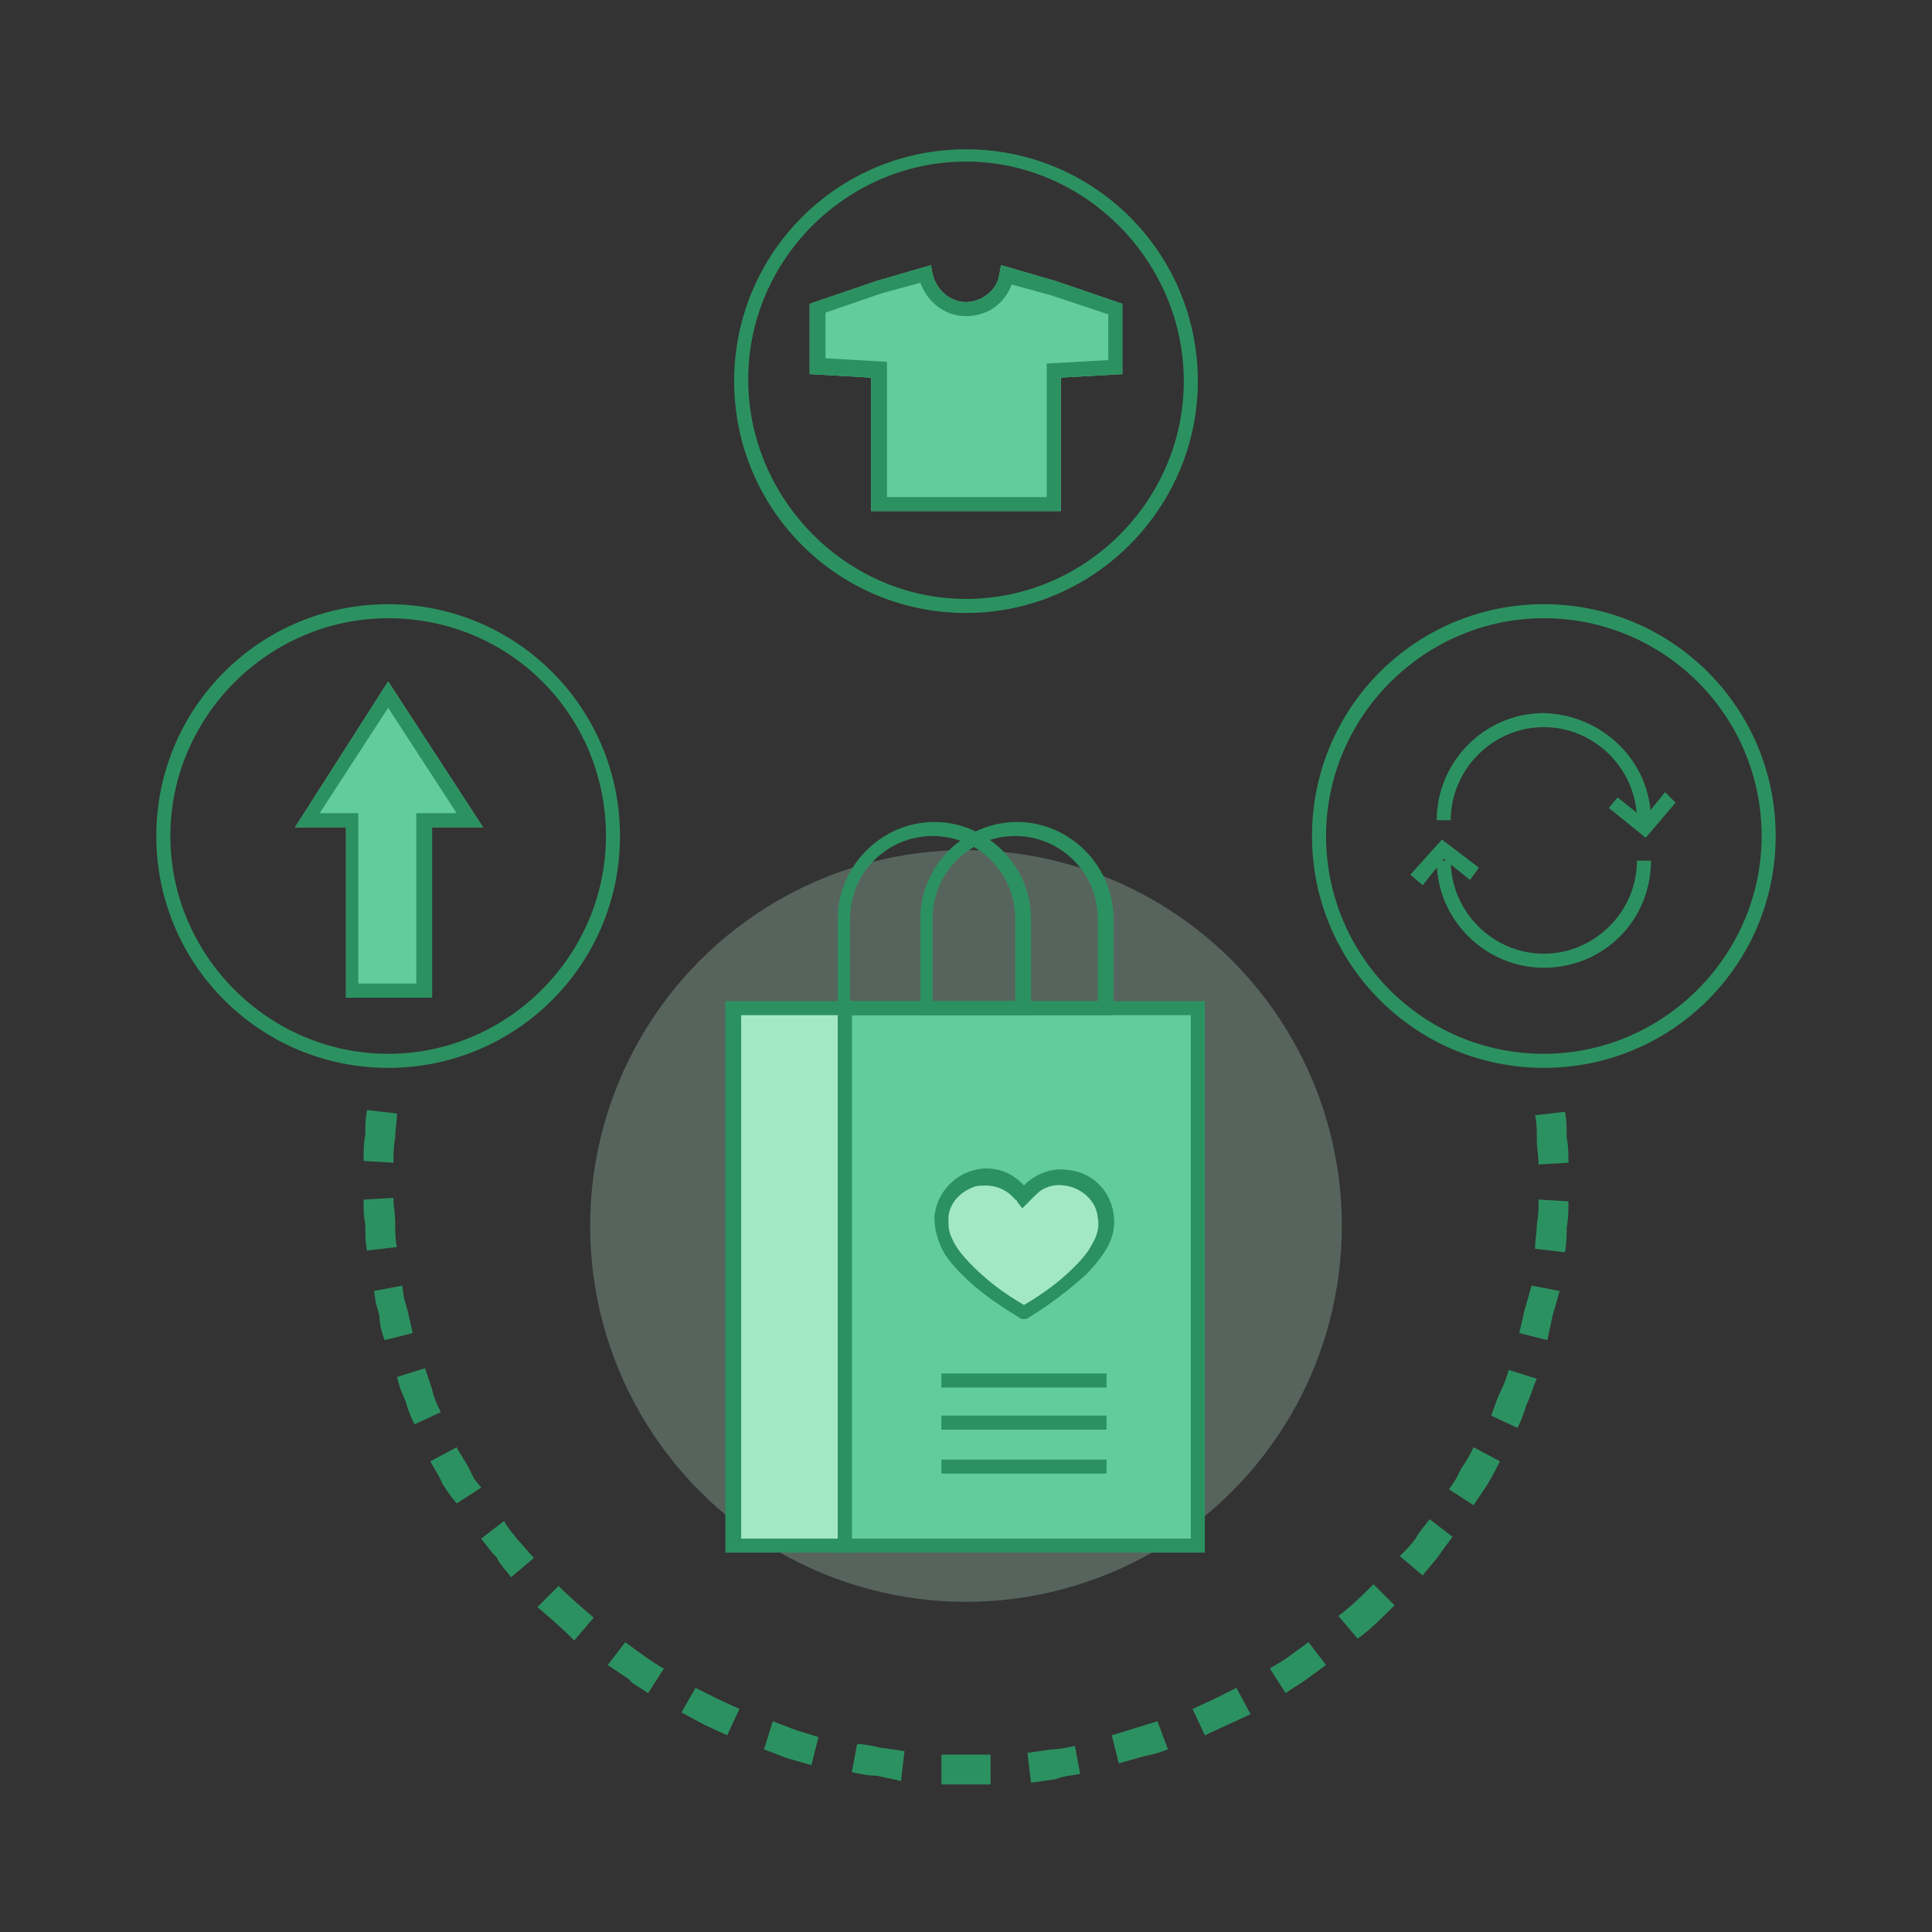 <?xml version="1.0" encoding="utf-8"?><!--Generator: Adobe Illustrator 23.0.1, SVG Export Plug-In . SVG Version: 6.00 Build 0)--><svg version="1.1" id="Layer_1" xmlns="http://www.w3.org/2000/svg" xmlns:xlink="http://www.w3.org/1999/xlink" x="0px" y="0px" viewBox="0 0 110 110" style="enable-background:new 0 0 110 110" xml:space="preserve"><rect x="0" y="0" width="110" height="110" fill="#333333" stroke="none"/><style type="text/css">.st0{opacity:0.24;fill:#CAFFE4;}
	.st1{fill:#A3E8C5;}
	.st2{fill:#62CC9A;}
	.st3{fill:#2C9161;}
	.st4{fill-rule:evenodd;clip-rule:evenodd;fill:#2C9161;}</style><g><circle class="st0" cx="55" cy="69.8" r="21.4"/><rect x="42.1" y="57.4" class="st1" width="26.1" height="30.6"/><g><g><path class="st2" d="M60.4,29.1H49.6v-7.6l-3.5-0.2v-4l3.8-1.3l3.1-0.9l0.1,0.5c0.2,0.9,1,1.6,1.9,1.6s1.8-0.7,1.9-1.6l0.1-0.5
				l3.1,0.9l3.8,1.3v4l-3.5,0.2C60.4,21.5,60.4,29.1,60.4,29.1z"/></g></g><path class="st2" d="M48.2,57.4V88h20V57.4H48.2z M61.6,72c-0.2,0.7-0.7,1.3-1.4,1.6c-0.4,0.5-1,0.9-1.9,0.9c-1,0-1.7-0.5-2.1-1.1
		c-0.4-0.3-0.7-0.7-0.9-1.1c-2.4-0.8-2.1-5,0.9-5c0.9,0,1.6,0.4,2,1c0.4-0.6,1.1-1,2-1C63,67.2,63.5,70.8,61.6,72z"/><g><g><g><path class="st3" d="M22.1,60.8c-7.3,0-13.2-5.9-13.2-13.2s5.9-13.2,13.2-13.2s13.2,5.9,13.2,13.2S29.4,60.8,22.1,60.8z
					 M22.1,35.2c-6.8,0-12.4,5.6-12.4,12.4S15.3,60,22.1,60s12.4-5.6,12.4-12.4C34.5,40.7,29,35.2,22.1,35.2z"/></g><g><path class="st3" d="M87.9,60.8c-7.3,0-13.2-5.9-13.2-13.2s5.9-13.2,13.2-13.2c7.3,0,13.2,5.9,13.2,13.2S95.2,60.8,87.9,60.8z
					 M87.9,35.2c-6.8,0-12.4,5.6-12.4,12.4S81,60,87.9,60c6.8,0,12.4-5.6,12.4-12.4C100.3,40.7,94.7,35.2,87.9,35.2z"/></g><g><path class="st3" d="M55,34.9c-7.3,0-13.2-5.9-13.2-13.2S47.7,8.5,55,8.5s13.2,5.9,13.2,13.2C68.2,28.9,62.3,34.9,55,34.9z
					 M55,9.2c-6.8,0-12.4,5.6-12.4,12.4S48.2,34.1,55,34.1s12.4-5.6,12.4-12.4S61.8,9.2,55,9.2z"/></g><g><g><g><path class="st4" d="M87.5,78.5L85.9,78c-0.1,0.4-0.3,0.9-0.5,1.3s-0.3,0.8-0.5,1.3l1.5,0.7c0.2-0.4,0.4-0.9,0.5-1.3
							C87.2,79.4,87.3,78.9,87.5,78.5z"/></g><g><path class="st4" d="M88.8,73.5l-1.6-0.3L87,73.9l-0.2,0.7c-0.1,0.4-0.2,0.9-0.3,1.3l1.6,0.4c0.1-0.5,0.2-0.9,0.3-1.4l0.2-0.7
							L88.8,73.5z"/></g><g><path class="st4" d="M89.3,68.4l-1.7-0.1c0,0.5,0,0.9-0.1,1.4c0,0.5-0.1,0.9-0.1,1.4l1.7,0.2c0.1-0.5,0.1-0.9,0.1-1.4
							C89.3,69.4,89.3,68.9,89.3,68.4z"/></g></g><g><g><path class="st4" d="M79.4,91.4l-1.2-1.2c-0.6,0.6-1.3,1.3-2,1.8l1.1,1.3C78,92.8,78.7,92.1,79.4,91.4z"/></g><g><path class="st4" d="M82.7,87.5l-1.3-1c-0.3,0.4-0.6,0.7-0.8,1.1c-0.3,0.4-0.6,0.7-0.9,1l1.3,1.1c0.3-0.4,0.6-0.7,0.9-1.1
							C82.1,88.3,82.4,87.9,82.7,87.5z"/></g><g><path class="st4" d="M85.4,83.2l-1.5-0.8c-0.2,0.4-0.4,0.8-0.7,1.2l-0.3,0.6l-0.4,0.6l1.4,0.9l0.4-0.6l0.4-0.6
							C85,84,85.2,83.6,85.4,83.2z"/></g></g><g><g><path class="st4" d="M66.5,99.6L65.9,98l-1.3,0.4l-1.3,0.4l0.4,1.6l1.4-0.4C65.6,99.9,66,99.8,66.5,99.6z"/></g><g><polygon class="st4" points="71.2,97.6 70.4,96.1 69.2,96.7 67.9,97.3 68.6,98.8 69.9,98.2 						"/></g><g><path class="st4" d="M75.5,94.8l-1-1.3l-1.1,0.8c-0.4,0.3-0.8,0.5-1.1,0.7l0.9,1.4c0.4-0.3,0.8-0.5,1.2-0.8L75.5,94.8z"/></g></g><g><g><path class="st4" d="M51.3,101.4l0.2-1.7l-1.4-0.2c-0.4-0.1-0.9-0.2-1.3-0.2l-0.3,1.6c0.5,0.1,0.9,0.2,1.4,0.2L51.3,101.4z"/></g><g><polygon class="st4" points="56.4,101.6 56.4,99.9 55,99.9 53.6,99.9 53.6,101.6 55,101.6 						"/></g><g><path class="st4" d="M61.5,101l-0.3-1.6c-0.4,0.1-0.9,0.2-1.3,0.2l-1.4,0.2l0.2,1.7l1.4-0.2C60.6,101.1,61,101.1,61.5,101z"/></g></g><g><g><path class="st4" d="M36.9,96.4l0.9-1.4c-0.4-0.2-0.8-0.5-1.1-0.7l-1.1-0.8l-1,1.3l1.2,0.8C36,95.9,36.5,96.1,36.9,96.4z"/></g><g><polygon class="st4" points="41.4,98.8 42.1,97.3 40.8,96.7 39.6,96.1 38.8,97.5 40.1,98.2 						"/></g><g><polygon class="st4" points="46.2,100.5 46.6,98.9 45.3,98.5 44,98 43.5,99.6 44.8,100.1 						"/></g></g><g><g><path class="st4" d="M26,85.6l1.4-0.9L27,84.2l-0.3-0.6c-0.2-0.4-0.5-0.8-0.7-1.2l-1.5,0.8c0.2,0.4,0.5,0.8,0.7,1.3l0.4,0.6
							L26,85.6z"/></g><g><path class="st4" d="M29.1,89.8l1.3-1.1c-0.3-0.3-0.6-0.7-0.9-1c-0.3-0.4-0.6-0.7-0.8-1.1l-1.3,1c0.3,0.4,0.6,0.8,0.9,1.1
							C28.4,89,28.8,89.4,29.1,89.8z"/></g><g><path class="st4" d="M32.7,93.4l1.1-1.3c-0.7-0.6-1.4-1.2-2-1.8l-1.2,1.2C31.3,92.1,32,92.7,32.7,93.4z"/></g></g><g><g><path class="st4" d="M20.9,71.2l1.7-0.2c-0.1-0.4-0.1-0.9-0.1-1.4s-0.1-0.9-0.1-1.4l-1.7,0.1c0,0.5,0,1,0.1,1.4
							C20.8,70.3,20.8,70.8,20.9,71.2z"/></g><g><path class="st4" d="M21.9,76.3l1.6-0.4c-0.1-0.4-0.2-0.9-0.3-1.3L23,73.9l-0.1-0.7l-1.6,0.3l0.1,0.7l0.2,0.7
							C21.6,75.3,21.7,75.8,21.9,76.3z"/></g><g><path class="st4" d="M23.6,81.1l1.5-0.7c-0.2-0.4-0.4-0.8-0.5-1.3l-0.2-0.6l-0.2-0.6l-1.6,0.5l0.2,0.7l0.3,0.7
							C23.2,80.2,23.4,80.7,23.6,81.1z"/></g></g><g><g><path class="st4" d="M20.7,66.1l1.7,0.1c0-0.5,0-0.9,0.1-1.4c0-0.5,0.1-0.9,0.1-1.4l-1.7-0.2c-0.1,0.5-0.1,0.9-0.1,1.4
							C20.7,65.1,20.7,65.6,20.7,66.1z"/></g></g><g><g><path class="st4" d="M89.1,63.3l-1.7,0.2c0.1,0.4,0.1,0.9,0.1,1.4s0.1,0.9,0.1,1.4l1.7-0.1c0-0.5,0-1-0.1-1.4
							C89.2,64.2,89.2,63.7,89.1,63.3z"/></g></g></g><g><g><path class="st3" d="M48.5,88.4h-7.2V57h7.2V88.4z M42.2,87.6h5.5V57.8h-5.5V87.6z"/></g><g><path class="st3" d="M68.6,88.4H47.7V57h20.9V88.4z M48.5,87.6h19.3V57.8H48.5V87.6z"/></g></g><g><path class="st3" d="M63.4,57.8h-11v-5.5c0-3,2.5-5.5,5.5-5.5s5.5,2.5,5.5,5.5V57.8z M53.2,57h9.3v-4.7c0-2.6-2.1-4.7-4.7-4.7
					c-2.6,0-4.7,2.1-4.7,4.7V57H53.2z"/></g><g><path class="st3" d="M58.7,57.8h-11v-5.5c0-3,2.5-5.5,5.5-5.5s5.5,2.5,5.5,5.5V57.8z M48.5,57h9.3v-4.7c0-2.6-2.1-4.7-4.7-4.7
					c-2.6,0-4.7,2.1-4.7,4.7V57H48.5z"/></g><g><g><path class="st3" d="M60.4,29.1H49.6v-7.6l-3.5-0.2v-4l3.8-1.3l3.1-0.9l0.1,0.5c0.2,0.9,1,1.6,1.9,1.6s1.8-0.7,1.9-1.6l0.1-0.5
						l3.1,0.9l3.8,1.3v4l-3.5,0.2C60.4,21.5,60.4,29.1,60.4,29.1z M50.5,28.3h9.1v-7.6l3.5-0.2v-2.6l-3.3-1.1l-2.2-0.6
						C57.2,17.3,56.2,18,55,18s-2.2-0.8-2.6-1.9l-2.2,0.6L47,17.8v2.6l3.5,0.2V28.3z"/></g></g><g><g><path class="st3" d="M94,46.7h-0.8c0-2.9-2.4-5.3-5.3-5.3s-5.3,2.4-5.3,5.3h-0.8c0-3.3,2.7-6.1,6.1-6.1
						C91.3,40.7,94,43.4,94,46.7z"/></g><g><path class="st3" d="M87.9,55.1c-3.3,0-6.1-2.7-6.1-6.1h0.8c0,2.9,2.4,5.3,5.3,5.3s5.3-2.4,5.3-5.3H94
						C94,52.4,91.3,55.1,87.9,55.1z"/></g><g><polygon class="st3" points="93.7,47.7 91.6,46 92.1,45.4 93.6,46.6 94.8,45.1 95.4,45.7 					"/></g><g><polygon class="st3" points="81,50.4 80.3,49.8 82.1,47.8 84.2,49.4 83.7,50.1 82.2,48.9 					"/></g></g><g><path class="st3" d="M58.3,75.1c-0.1,0-0.2,0-0.3-0.1c-1.3-0.8-2.3-1.5-3.2-2.4c-0.6-0.6-1.1-1.2-1.3-1.8
					c-0.2-0.5-0.3-1-0.3-1.5c0.1-1.2,0.9-2.2,2-2.6s2.3-0.1,3.1,0.8c0.1-0.1,0.1-0.1,0.2-0.2c0.6-0.5,1.4-0.8,2.2-0.7
					c1.4,0.1,2.5,1.1,2.7,2.5c0.1,0.7,0,1.3-0.4,2c-0.3,0.5-0.7,1-1.2,1.5c-0.9,0.8-1.9,1.6-3.2,2.4C58.5,75.1,58.4,75.1,58.3,75.1z
					 M56.1,67.5c-0.2,0-0.5,0-0.7,0.1c-0.8,0.3-1.4,1-1.4,1.8c0,0.4,0,0.7,0.2,1.1c0.2,0.5,0.6,1,1.2,1.6c0.8,0.8,1.7,1.5,2.9,2.2
					c1.2-0.7,2.1-1.4,2.9-2.2c0.5-0.5,0.8-0.9,1-1.3c0.3-0.5,0.4-1,0.3-1.5l0,0c-0.1-1-1-1.7-1.9-1.8C60,67.4,59.4,67.6,59,68
					c-0.1,0.1-0.2,0.2-0.3,0.3c-0.1,0.1-0.1,0.1-0.2,0.2l-0.3,0.3l-0.3-0.4c0,0,0-0.1-0.1-0.1C57.4,67.8,56.8,67.5,56.1,67.5z"/></g><g><rect x="53.6" y="78.2" class="st3" width="9.4" height="0.8"/></g><g><rect x="53.6" y="80.6" class="st3" width="9.4" height="0.8"/></g><g><rect x="53.6" y="83.1" class="st3" width="9.4" height="0.8"/></g></g></g><g><g><path class="st2" d="M22.1,38.8l5.4,8.3h-2.9v9.7h-4.9v-9.7h-2.9L22.1,38.8z"/></g><g><path class="st3" d="M22.1,38.8l5.4,8.3h-2.9v9.7h-4.9v-9.7h-2.9L22.1,38.8z M26,46.3l-3.9-6l-3.9,6h2.2V56h3.3v-9.7H26z"/></g></g></g></svg>